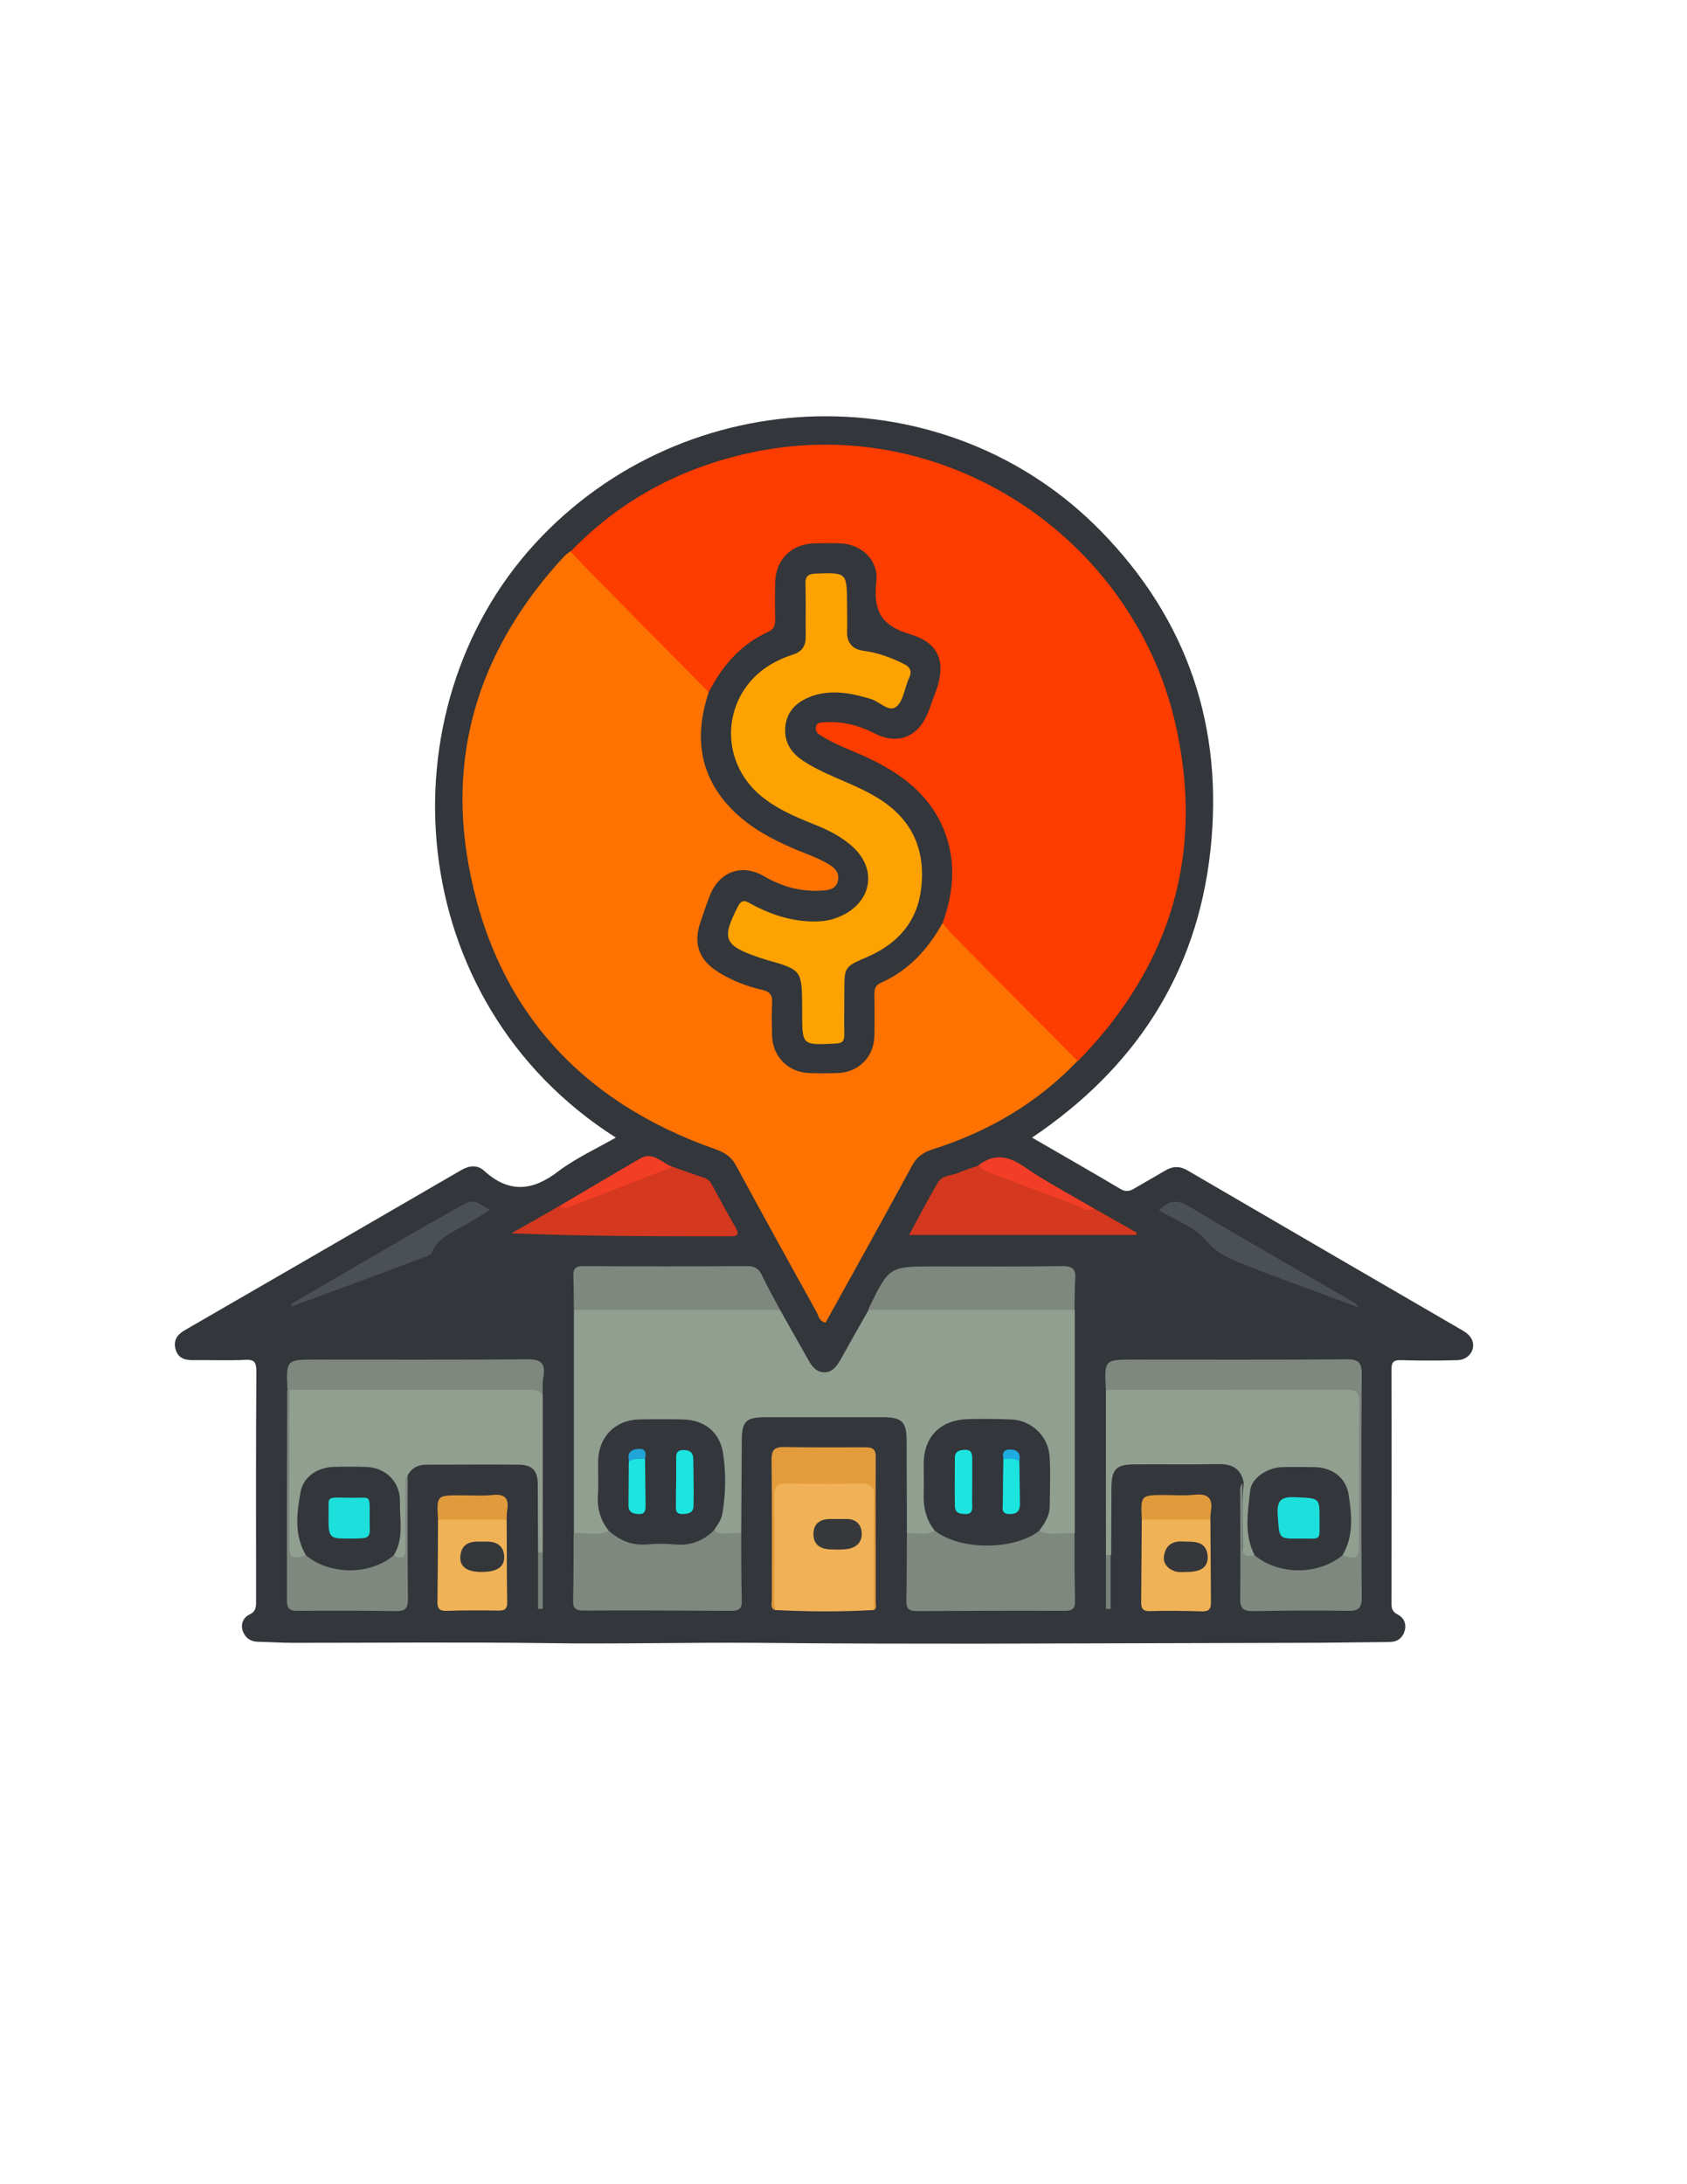 <?xml version="1.0" encoding="utf-8"?>
<!-- Generator: Adobe Illustrator 19.0.0, SVG Export Plug-In . SVG Version: 6.00 Build 0)  -->
<svg version="1.1" id="Calque_1" xmlns="http://www.w3.org/2000/svg" xmlns:xlink="http://www.w3.org/1999/xlink" x="0px" y="0px"
	 viewBox="0 0 612 792" style="enable-background:new 0 0 612 792;" xml:space="preserve">
<style type="text/css">
	.st0{fill:#33363A;}
	.st1{fill:#FD7200;}
	.st2{fill:#FD3C00;}
	.st3{fill:#919F91;}
	.st4{fill:#7F887F;}
	.st5{fill:#F0B157;}
	.st6{fill:#D4381E;}
	.st7{fill:#F0B257;}
	.st8{fill:#E39B3C;}
	.st9{fill:#4B5055;}
	.st10{fill:#E19A3C;}
	.st11{fill:#F23E26;}
	.st12{fill:#F33E26;}
	.st13{fill:#788279;}
	.st14{fill:#788079;}
	.st15{fill:#36383A;}
	.st16{fill:#34373A;}
	.st17{fill:#35373A;}
	.st18{fill:#FDA200;}
	.st19{fill:#1CE5E0;}
	.st20{fill:#1CE4DF;}
	.st21{fill:#1FAAE1;}
	.st22{fill:#21A4D7;}
	.st23{fill:#1DE0DD;}
</style>
<g>
	<path class="st0" d="M223.4,412.5c-77.8-49.5-84.8-155-29.3-215.4c54.8-59.6,149.2-61.9,205.3-4.5c31.5,32.2,44.6,71.2,39.7,115.9
		c-4.9,44.6-27.3,78.8-64.7,104c11,6.4,21.6,12.4,32.2,18.7c1.9,1.1,3.3,0.7,5-0.3c3.7-2.2,7.5-4.3,11.2-6.5c2.7-1.6,5.3-1.6,8,0
		c32.9,19.2,65.8,38.3,98.7,57.4c1.4,0.8,3,1.7,3.9,3c2.6,3.5,0,8.3-4.7,8.4c-6.8,0.2-13.7,0.2-20.5,0c-2.6-0.1-3.4,0.7-3.4,3.3
		c0.1,28.3,0,56.7,0,85c0,1.8,0.4,3,2.2,3.9c2.2,1.1,3.3,3.3,2.6,5.9c-0.8,2.7-2.7,4.1-5.6,4.1c-11.2,0.1-22.3,0.3-33.5,0.3
		c-37.8,0.1-75.6,0.2-113.4,0.3c-27.3,0-54.6,0-81.9-0.3c-25.8-0.2-51.6,0.5-77.4,0.1c-30.4-0.4-60.9-0.1-91.4-0.1
		c-4.3,0-8.6-0.3-13-0.4c-2.6-0.1-4.4-1.4-5.3-3.8c-0.9-2.5,0.1-4.9,2.3-6c2.4-1.1,2.5-2.7,2.5-4.8c0-27.8-0.1-55.7,0.1-83.5
		c0-3.3-0.8-4.3-4.1-4.1c-6.3,0.3-12.7,0-19,0.1c-3,0-5.3-0.8-6.2-3.9c-0.9-3.3,0.6-5.4,3.4-7c33.4-19.3,66.8-38.6,100.2-58
		c2.9-1.7,5.9-2,8.3,0.2c9.1,8.3,17.7,7.4,27.1,0.1C209,419.9,216.2,416.6,223.4,412.5z"/>
	<path class="st1" d="M390.9,384.7c-14.7,15.4-32.5,25.7-52.7,32.1c-3.4,1.1-5.7,2.8-7.4,6c-10.3,19-20.8,37.9-31.3,56.8
		c-2.4-0.5-2.6-2.6-3.4-4.1c-9.8-17.6-19.5-35.2-29.1-52.9c-1.7-3.2-4.1-4.7-7.5-5.9c-49.3-17.3-80.1-51.5-89.5-103
		c-7.8-42.8,5.2-80.1,34.6-111.9c0.7-0.7,1.5-1.3,2.3-1.9c2.2,0.4,3.3,2.1,4.7,3.5c14.1,14,28.2,28.1,42.2,42.2
		c1.7,1.7,3.8,3.3,4,6.1c-0.6,6.1-3.1,11.9-2.2,18.2c2,15.6,11.5,25.3,24.4,32.6c4.5,2.5,9.3,4.4,14.1,6.3c2.8,1.1,5.5,2.3,7.9,4.2
		c2.2,1.8,3.6,4,2.7,7c-0.8,2.8-3.2,3.8-5.7,4.1c-7.1,0.9-13.9-0.5-20.3-3.8c-10.6-5.6-17-3.2-21.3,8.2c-0.5,1.2-0.9,2.5-1.3,3.8
		c-3.6,10.9-1,16.9,9.5,21.6c3,1.4,6.1,2.6,9.4,3.4c4.4,1,6.5,3.5,6.3,8.2c-0.2,3.3-0.1,6.7,0,10c0.3,7.2,5.2,12,12.4,12.3
		c3.2,0.1,6.3,0.1,9.5,0c7.5-0.3,12.1-4.7,12.3-12.2c0.2-4.7,0-9.3,0.1-14c0-2.6,0.6-5,3.2-6.3c8.6-4.2,15.3-10.5,20.3-18.7
		c0.4-0.7,1.1-1.3,1.8-1.7c2.4-0.4,3.5,1.5,4.9,2.9c14.1,14,28.1,28.1,42.2,42.2C389.4,381.2,391.2,382.4,390.9,384.7z"/>
	<path class="st2" d="M257.1,251c-14.2-14.4-28.4-28.7-42.6-43.1c-2.6-2.6-5-5.3-7.5-7.9c18.2-18.9,40.4-30.6,66-36
		c70.3-14.8,137.9,31.5,153.3,98c10.9,47.1-1.4,88.2-35.3,122.8c-15.1-15.2-30.2-30.4-45.2-45.6c-1.4-1.4-2.6-3-3.9-4.5
		c-1.4-2.2-0.1-4.2,0.4-6.2c2.6-9.8,2.2-19.5-2.1-28.8c-4.7-10.1-12.9-16.8-22.6-21.8c-5.2-2.7-10.8-4.4-16-7.1
		c-3-1.5-7.4-2.9-6.2-7.3c1.2-4.3,5.6-2.5,8.7-2.6c4.4-0.1,8.4,1.6,12.4,3.4c9.4,4.4,15.7,1.8,19.4-7.8c1.1-2.8,2.3-5.5,3.1-8.4
		c1.9-7.1-0.4-12.4-6.8-15.9c-3.4-1.8-7-3.2-10.6-4.3c-3.3-1-4.8-3.3-4.8-6.7c0-3.3,0.1-6.7-0.1-10c-0.3-7.6-5.1-12.4-12.6-12.7
		c-2.7-0.1-5.3-0.1-8,0c-7.9,0.2-13,5-13.6,13c-0.3,4.2-0.1,8.3-0.1,12.5c0,2.9-0.9,5.2-3.6,6.6c-8.1,4.2-14.2,10.3-18.7,18.2
		C259.4,249.9,258.8,251.2,257.1,251z"/>
	<path class="st3" d="M329,556c0-11.2-0.1-22.3-0.1-33.5c0-6.8-1.6-8.6-8.4-8.6c-14.3,0-28.7,0-43,0c-6.9,0-8.4,1.5-8.4,8.6
		c-0.1,11.2-0.1,22.3-0.2,33.5c-3.4,2.1-6.9,2.3-10.2-0.2c-0.5-1.2-0.1-2.3,0.4-3.4c3.6-7.6,2.8-15.7,2.1-23.6
		c-0.8-8.2-5.7-11.9-14.1-12.5c-5-0.3-9.9-0.2-14.9,0.1c-8.3,0.5-13.5,5.1-13.6,13.5c-0.1,8.1-1.6,16.4,2.8,23.9
		c0.3,0.6,0.2,1.3-0.1,1.9c-4.3,2.7-8.7,2.5-13.1,0.2c0-27,0-54,0-80.9c1.9-1.8,4.3-1.6,6.6-1.6c20.5,0,41.1,0,61.6,0
		c2.4,0,4.6,0.2,6.6,1.6c3.3,5.9,6.7,11.8,10,17.7c1.4,2.6,3.1,5,6.3,4.9c2.9-0.1,4.4-2.5,5.8-4.9c3.3-5.9,6.6-11.8,10-17.7
		c1.7-1.2,3.6-1.5,5.7-1.5c19.1,0.1,38.3,0,57.4,0c3.9,0,8-0.5,11.7,1.5c0,27,0,53.9,0,80.9c-4.4,2.3-8.7,2.4-13.1-0.1
		c-0.3-0.6-0.5-1.3-0.2-1.9c4.4-7.4,2.9-15.5,2.8-23.4c-0.1-8.9-5.2-13.7-14-14.1c-4.8-0.3-9.6-0.3-14.4,0
		c-8.9,0.6-14,4.9-14.4,13.9c-0.4,7.8-1.2,15.7,2.6,23c0.4,0.7,0.4,1.6,0.1,2.4C335.9,558.4,332.5,558,329,556z"/>
	<path class="st3" d="M401.2,563.9c0-20,0-39.9,0-59.9c1.9-1.9,4.3-1.7,6.6-1.7c26.3,0,52.6-0.1,78.9,0c6.6,0,6.9,0.5,6.9,7.2
		c0,17,0,33.9,0,50.9c0,5.1-1,5.8-5.9,4.6c-1.6-1.4-1-3-0.4-4.6c1.9-5,1.6-10.1,1.3-15.2c-0.5-7.6-5-11.7-12.6-11.9
		c-3.3-0.1-6.6-0.1-9.9,0c-6.7,0.2-11.2,4.5-11.4,11.3c-0.1,5.6-0.6,11.3,0.7,16.8c0.3,1.1,0.6,2.3-0.7,3.1c-2.1,0.8-4,1.3-3.9-2
		c0.2-8.3-0.5-16.6,0.4-24.8c-1-5.2-4.2-6.9-9.3-6.8c-10.1,0.2-20.3,0-30.5,0.1c-6.5,0-8.1,1.8-8.2,8.3c0,8.2-0.1,16.3-0.1,24.5
		C402.3,564.6,401.7,564.6,401.2,563.9z"/>
	<path class="st3" d="M196.9,506c0,19,0,38,0,56.9c-0.6,0.6-1.1,0.6-1.7,0c0-8.2-0.1-16.3-0.1-24.5c0-5.2-2-7.3-7.2-7.3
		c-11-0.1-22,0-33,0c-3.1,0-5.5,1-7,3.9c-0.8,9-0.2,17.9-0.3,26.9c0,3.4-1,4.9-4.4,2.9c-1.3-1.5-0.4-3.1-0.1-4.7
		c1.1-5.8,0.8-11.6,0.3-17.4c-0.4-4.8-5-8.8-9.8-9.1c-3.8-0.3-7.6-0.2-11.5-0.1c-7.4,0.2-11.9,4.3-12.4,11.6
		c-0.4,5.1-0.7,10.3,1.1,15.3c0.6,1.5,1.3,3.2-0.3,4.6c-4.6,1.3-5.9,0.7-5.9-3.4c-0.1-18.9-0.1-37.9,0-56.8c0-0.3,0.2-0.6,0.4-0.9
		c2-1.6,4.4-1.4,6.7-1.4c25.8,0,51.6-0.1,77.5,0C192.1,502.4,195.7,501.7,196.9,506z"/>
	<path class="st4" d="M487,564c5.1,1.6,6,1.1,6-4.1c0-17.1-0.1-34.3,0.1-51.4c0-3.4-1-4.6-4.5-4.6c-29.1,0.1-58.2,0.1-87.4,0.1
		c-0.6-11-0.6-11,10.1-11c25.8,0,51.6,0.1,77.4-0.1c4.1,0,5.3,1.1,5.3,5.3c-0.2,27-0.2,53.9,0,80.9c0,4-1.1,5.1-5.1,5
		c-11.3-0.2-22.6-0.1-34,0.1c-3.5,0.1-5.1-0.6-5-4.6c0.2-12.5,0-25,0-37.5c0-1.5-0.3-3,0.8-4.3c0,7.6,0.3,15.1,0,22.7
		c-0.1,3.7,1.4,4.1,4.2,3.5c5.5,1.9,10.7,4.4,16.9,3.8c4.3-0.4,8.5-0.5,12.1-3.2C485,564,485.9,563.6,487,564z"/>
	<path class="st4" d="M377,555.1c4.2,2,8.6,0.4,12.8,0.9c0,8.1,0,16.3,0.2,24.4c0.1,2.8-0.9,3.7-3.7,3.7c-17.9-0.1-35.9,0-53.8,0.1
		c-2.8,0-3.8-1-3.7-3.8c0.2-8.1,0.1-16.3,0.2-24.4c3.3-0.5,6.9,1.1,10-1c0.3-0.1,0.7-0.3,1-0.1c6.6,4.7,14.1,3.6,21.5,3.8
		c4.6,0.1,8.9-0.3,12.7-3.1C375,554.9,376,554.5,377,555.1z"/>
	<path class="st4" d="M208.1,556c4.3-0.4,8.7,1.1,12.8-0.9c0.5-0.2,1-0.5,1.4-0.2c8.1,5.6,17.2,3.1,26,3.6c4.1,0.2,6.6-3.6,10.6-3.6
		c3.1,2.2,6.7,0.6,10,1c0,8.1,0,16.3,0.2,24.4c0.1,2.8-0.8,3.8-3.7,3.8c-17.9-0.1-35.9-0.2-53.8-0.1c-2.8,0-3.8-0.9-3.7-3.7
		C208.1,572.2,208.1,564.1,208.1,556z"/>
	<path class="st5" d="M317,583.8c-12,0.7-24,0.6-36,0c-1-8.9-0.2-17.9-0.4-26.9c-0.1-5.3,0.1-10.7-0.1-16c-0.1-3,1.3-4.4,4-4.5
		c9.7-0.3,19.3-0.3,29,0c2,0.1,4.1,0.7,4,3.4C317.2,554.6,318.1,569.2,317,583.8z"/>
	<path class="st6" d="M244,423.1c3.8,1.3,7.5,2.7,11.3,3.9c1.4,0.4,2.3,1.3,2.9,2.5c2.9,5.3,5.7,10.5,8.7,15.7
		c1.5,2.6,0.5,3.1-2,3.1c-26.3,0-52.6,0-79.4-1.1c5.9-3.3,11.7-6.6,17.6-10c7.4-2.1,14.5-5.3,21.7-7.9
		C231.1,427.1,237.2,423.9,244,423.1z"/>
	<path class="st6" d="M396.9,438.2c5.2,2.9,10.3,5.9,15.5,8.8c-0.1,0.3-0.1,0.5-0.2,0.8c-27.2,0-54.4,0-82.4,0
		c3.6-6.7,6.9-13,10.5-19.1c1.6-2.7,5-2.3,7.5-3.5c2.3-1,4.7-1.7,7-2.5c12.2,4.2,24.3,8.5,36.1,13.4
		C392.9,437,394.7,438.2,396.9,438.2z"/>
	<path class="st4" d="M389.8,475c-16.5,0-33,0-49.5,0c-8.4,0-16.9,0-25.3,0c0.1-0.3,0.2-0.6,0.3-0.9c7.3-14.9,7.3-14.9,24-14.9
		c15.4,0,30.9,0.1,46.3-0.1c3.5,0,4.7,1.1,4.5,4.5C389.8,467.4,389.9,471.2,389.8,475z"/>
	<path class="st4" d="M283,475c-24.9,0-49.9,0-74.8,0c-0.1-4.1,0-8.3-0.2-12.4c-0.1-2.5,0.8-3.5,3.4-3.5c19.9,0.1,39.8,0.1,59.8,0
		c2.2,0,3.8,0.7,4.9,2.7C278.3,466.3,280.6,470.6,283,475z"/>
	<path class="st4" d="M196.9,506c-1.5-2.5-3.9-2-6.2-2c-28.5,0-57.1,0-85.6,0c-0.3,0.5-0.6,0.5-0.8,0c-0.5-11-0.5-11,10.2-11
		c25.6,0,51.2,0.1,76.8-0.1c5-0.1,6.5,1.4,5.9,6.1C196.7,501.3,196.9,503.7,196.9,506z"/>
	<path class="st4" d="M104.2,504c0.3,0,0.6,0,0.8,0c0,18.5,0,36.9,0,55.4c0,5.7,0.4,6,6,4.6c0.5-0.2,1-0.3,1.5,0
		c9.6,5.4,19.2,5.5,28.9,0.1c0.4-0.2,1-0.2,1.5-0.1c2.7,1.4,4.3,1.2,4.2-2.5c-0.1-7.2-0.1-14.5,0-21.8c0-1.6-0.5-3.3,0.8-4.7
		c0,15-0.1,29.9,0.1,44.9c0,3.3-1,4.3-4.3,4.3c-12-0.2-23.9-0.2-35.9-0.1c-2.8,0-3.7-0.9-3.7-3.7C104.1,554.9,104.1,529.4,104.2,504
		z"/>
	<path class="st7" d="M183.8,551c0.1,9.9,0,19.9,0.2,29.8c0.1,2.8-1.1,3.3-3.5,3.2c-6.1-0.1-12.3-0.1-18.4,0.1
		c-2.7,0.1-3.5-0.9-3.4-3.4c0.1-9.9,0.2-19.9,0.2-29.8c5.2-3,11-1.2,16.4-1.5C178.2,549.3,181.3,548.8,183.8,551z"/>
	<path class="st7" d="M439.1,551c0.1,10,0.1,20,0.2,30c0,2.3-0.6,3.3-3.1,3.3c-6.3-0.2-12.7-0.3-19-0.1c-2.8,0.1-3.3-1.2-3.2-3.6
		c0.1-9.8,0.1-19.7,0.2-29.5c1.1-1.2,2.6-1.6,4.1-1.5C425.2,550,432.3,547.8,439.1,551z"/>
	<path class="st8" d="M317,583.8c0-13.6-0.2-27.3,0.1-40.9c0.1-4.1-1.3-5.1-5.1-5c-8.8,0.2-17.6,0.2-26.5,0c-3.5-0.1-4.6,1-4.6,4.5
		c0.2,13.8,0.1,27.6,0,41.4c-1.5-0.9-0.9-2.4-0.9-3.6c0-17,0.1-33.9-0.1-50.9c0-3.4,0.9-4.6,4.4-4.6c9.8,0.2,19.6,0.1,29.4,0.1
		c2.5,0,4,0.3,4,3.4c-0.1,17.8,0,35.6,0,53.4C317.9,582.5,317.9,583.4,317,583.8z"/>
	<path class="st9" d="M105.5,472.9c13-7.6,26-15.1,39-22.7c7-4.1,14.1-8.1,21.2-12.1c5.9-3.3,5.9-3.3,12,0.7
		c-2.8,1.7-5.5,3.3-8.1,4.9c-4.8,2.9-10.4,4.6-12.9,10.4c-0.4,0.9-1.8,1.4-2.9,1.8c-15.9,6-31.9,11.9-47.9,17.8
		C105.9,473.4,105.7,473.1,105.5,472.9z"/>
	<path class="st9" d="M420.5,438.9c3.9-4.4,7.3-3.7,11.8-0.9c19.6,11.8,39.5,23,59.3,34.5c0.3,0.1,0.4,0.5,1.2,1.6
		c-9.3-3.5-17.8-6.6-26.4-9.8c-4-1.5-8.1-2.9-12.1-4.6c-5.9-2.5-11.9-4-16.6-9.7C433.7,445,426.6,442.6,420.5,438.9z"/>
	<path class="st10" d="M183.8,551c-8.3,0-16.6,0-24.9,0c-0.5-8.8-0.5-8.8,8.3-8.8c3.8,0,7.7,0.3,11.4-0.1c4.5-0.5,6.1,1.1,5.4,5.5
		C183.8,548.7,183.9,549.9,183.8,551z"/>
	<path class="st10" d="M439.1,551c-8.3,0-16.6,0-24.9,0c-0.4-8.8-0.4-8.9,8.2-8.9c3.6,0,7.3,0.3,10.9-0.1c4.7-0.5,6.8,1.1,6,5.9
		C439.1,549,439.1,550,439.1,551z"/>
	<path class="st11" d="M396.9,438.2c-2.9,1.6-5-0.6-7.3-1.5c-9.5-3.4-18.9-7.1-28.3-10.6c-2.3-0.9-4.7-1.5-6.4-3.5
		c5.4-4.2,10.3-3.7,16.1,0.1C379.2,428.4,388.2,433.1,396.9,438.2z"/>
	<path class="st12" d="M244,423.1c-12.6,4.9-25.1,9.8-37.7,14.7c-1.1,0.4-2.3,0.5-3.2-0.6c9.7-5.7,19.4-11.5,29.1-17.1
		C237,417.3,240.1,421.8,244,423.1z"/>
	<path class="st13" d="M195.2,562.9c0.6,0,1.1,0,1.7,0c0,6.8,0,13.7,0,20.5c-0.6,0-1.1,0-1.7,0C195.2,576.7,195.2,569.8,195.2,562.9
		z"/>
	<path class="st14" d="M401.2,563.9c0.6,0,1.1,0,1.7,0c0,6.5,0,13,0,19.5c-0.6,0-1.1,0-1.7,0C401.2,577,401.2,570.5,401.2,563.9z"/>
	<path class="st0" d="M257.1,251c4.9-9.6,11.7-17.4,21.6-21.9c2.1-0.9,2.5-2.4,2.5-4.3c-0.1-4.5-0.1-9,0-13.5
		c0.2-8.5,6-14.2,14.6-14.3c2.8,0,5.7-0.1,8.5,0c8,0.1,14.5,5.9,13.6,13.9c-1.1,10.2,1.4,15.9,12.3,19.1
		c11.1,3.3,13.2,10.8,8.9,21.8c-0.8,2.2-1.6,4.4-2.4,6.5c-3.7,9.1-11.1,12-19.7,7.5c-5.7-2.9-11.5-4.3-17.8-3.9
		c-1.3,0.1-2.8-0.1-3.2,1.6c-0.4,1.6,0.6,2.5,1.8,3.2c4.8,3.1,10.1,5,15.3,7.3c13.1,5.9,24.4,13.8,29.7,27.9
		c4.1,10.9,3.1,21.9-0.8,32.7c-5.3,9.5-12.3,17.3-22.5,21.8c-2.1,0.9-2.3,2.4-2.3,4.4c0.1,5,0.1,10,0,15
		c-0.2,7.5-5.8,13.1-13.4,13.3c-3.3,0.1-6.7,0.1-10,0c-7.7-0.1-13.5-5.9-13.7-13.5c-0.1-4-0.2-8,0-12c0.2-2.9-1-4.1-3.7-4.7
		c-5.7-1.3-11.1-3.4-16.1-6.6c-6.7-4.2-8.8-10.1-6.3-17.6c1.1-3.3,2.2-6.6,3.5-9.9c3.4-8.8,11.7-11.8,19.8-7
		c6.7,3.9,13.7,5.7,21.5,5.1c2.3-0.2,4.4-0.7,5.1-3.2c0.7-2.6-0.4-4.5-2.6-5.9c-3.9-2.5-8.4-4-12.7-5.8c-9.4-4-18.3-8.8-25.1-16.7
		C253.1,279.2,252.3,265.5,257.1,251z"/>
	<path class="st0" d="M377,555.1c-9.3,7.2-29.1,7.1-38-0.2c-2.9-3.7-4-7.9-3.9-12.6c0.1-4,0-8,0-12c0.2-9.5,6.2-15.3,15.6-15.7
		c5.3-0.2,10.6-0.1,15.9,0.1c7.7,0.2,13.9,6.2,14.2,13.9c0.3,5.8,0.1,11.6,0,17.4C380.9,549.6,378.9,552.4,377,555.1z"/>
	<path class="st0" d="M259,554.9c-4,4-8.8,5.7-14.5,5.1c-3.1-0.3-6.3-0.3-9.5,0c-5.5,0.5-10.1-1.3-14.1-4.9c-3.1-3.8-4.3-8.1-4-13
		c0.3-4.1,0-8.3,0.1-12.5c0.2-8.6,6.2-14.7,14.8-14.9c5.3-0.1,10.6-0.1,15.8,0c7.8,0.1,13.5,4.5,14.7,12.2c1.1,7.2,1,14.5-0.2,21.8
		C261.7,551.2,260.2,553,259,554.9z"/>
	<path class="st0" d="M487,564c-8.9,7.2-23,7.2-31.8,0c-4-7.5-2.5-15.6-1.7-23.4c0.5-4.8,6.5-8.5,11.5-8.6c4-0.1,8-0.1,12,0
		c6.1,0.1,11.2,3.7,12.2,9.7C490.4,549.2,491.2,556.9,487,564z"/>
	<path class="st0" d="M142.8,564c-8.6,7.2-23,7.2-31.8,0c-4.3-7.3-3.4-15.1-2-22.8c1-5.8,6.2-9.1,12-9.3c3.8-0.1,7.7-0.1,11.5,0
		c7.3,0.1,12.7,5.3,12.6,12.6C144.9,551,146.7,557.9,142.8,564z"/>
	<path class="st15" d="M303.7,550.8c1.2,0,2.3,0,3.5,0c3.2,0,5.1,1.8,5.4,4.8c0.3,3.2-1.6,5.4-4.8,6c-2.3,0.4-4.6,0.3-6.9,0.2
		c-3.4-0.2-5.8-1.8-5.8-5.5c0-3.9,2.4-5.5,6.2-5.5C302,550.8,302.8,550.8,303.7,550.8z"/>
	<path class="st16" d="M174.6,570c-5.2,0-7.9-1.9-7.6-5.7c0.4-4.6,3.6-5.5,7.5-5.3c0.8,0,1.7,0,2.5,0c3.8,0.1,6,2.1,5.9,5.9
		C182.8,568.4,180,570,174.6,570z"/>
	<path class="st17" d="M430.2,559c4.3-0.1,7.6,0.6,7.9,5.3c0.2,3.9-2.3,5.7-7.6,5.7c-1.5,0-3.1,0.2-4.4-0.3c-2.8-1-4.5-3.2-3.7-6.2
		C423.4,559.1,426.9,558.7,430.2,559z"/>
	<path class="st18" d="M291,365.3c-0.1-13.6-0.1-13.6-13.1-17.3c-1-0.3-1.9-0.6-2.8-0.9c-12.5-4.3-13.4-6.7-7.4-18.4
		c1.6-3.2,3.3-1.7,5.2-0.7c7.5,4,15.3,6.4,23.9,6.1c3.6-0.1,6.9-1.1,10-2.8c9.6-5.5,10.9-16.2,3-23.8c-4.2-4-9.2-6.5-14.5-8.6
		c-7.3-2.9-14.5-6-20.4-11.3c-15.2-13.9-12.1-37.9,6.2-47.5c2.1-1.1,4.2-2,6.4-2.7c3.4-1,4.8-3.1,4.8-6.6c-0.1-6.3,0.1-12.7-0.1-19
		c-0.1-2.7,0.8-3.7,3.7-3.8c11.3-0.4,11.3-0.5,11.4,11c0,3.3,0.1,6.7,0,10c-0.1,4.3,2.1,6.5,6.1,7c5.2,0.7,10,2.5,14.6,4.8
		c2.2,1.1,2.9,2.6,1.9,4.8c-0.1,0.3-0.3,0.6-0.4,0.9c-1.4,3.4-1.9,7.9-4.4,9.8c-2.7,2.1-6.1-2-9.3-2.9c-6.8-2-13.6-3.4-20.6-1.2
		c-5.1,1.7-9.3,4.7-10.2,10.5c-0.9,6,1.8,10.3,6.7,13.4c4.5,2.9,9.4,5,14.3,7.1c4.9,2.1,9.7,4.3,14.2,7.3
		c11.2,7.6,15.5,18.3,14,31.5c-1.4,12.2-8.5,20.2-19.6,25c-8.3,3.6-8.3,3.5-8.3,12.7c0,5.2-0.1,10.3,0,15.5c0,2.4-0.8,3.1-3.2,3.2
		C291,379,291,379.1,291,367.3C291,366.7,291,366,291,365.3z"/>
	<path class="st19" d="M352.7,538c0,2.6-0.1,5.3,0,7.9c0.1,1.9-0.3,3.2-2.6,3.1c-2.1,0-3.7-0.6-3.7-2.9c-0.1-5.8,0-11.6,0-17.4
		c0-2.4,1.5-2.9,3.7-3c2.4,0,2.6,1.5,2.6,3.3C352.7,532,352.7,535,352.7,538C352.7,538,352.7,538,352.7,538z"/>
	<path class="st20" d="M369.8,529.9c0.1,5,0.1,10,0.2,15c0.1,2.6-0.7,4.1-3.6,4.1c-3.4,0.1-2.6-2.3-2.6-4.1c0-5.3,0.1-10.6,0.2-15.9
		C366.2,527.5,368.2,527.2,369.8,529.9z"/>
	<path class="st21" d="M369.8,529.9c-1.8-1.3-3.8-0.9-5.8-1c-0.5-2.2,0.2-3.4,2.7-3.3C369.6,525.8,370.2,527.4,369.8,529.9z"/>
	<path class="st19" d="M245.3,537.7c0-2.8,0-5.6,0-8.4c0-1.6-0.2-3.4,2.4-3.5c2.5-0.1,3.8,0.9,3.8,3.3c0.1,5.6,0.2,11.2,0.1,16.8
		c0,2.6-1.8,3.1-4.1,3.1c-2.6,0-2.3-1.8-2.3-3.4C245.2,543,245.2,540.3,245.3,537.7C245.2,537.7,245.3,537.7,245.3,537.7z"/>
	<path class="st20" d="M234,529c0.1,5.6,0.1,11.3,0.2,16.9c0,1.9-0.2,3.2-2.6,3.1c-2.1-0.1-3.6-0.7-3.6-3.1c0-5.3,0.1-10.6,0.1-15.9
		C229.8,527.3,231.8,527.5,234,529z"/>
	<path class="st22" d="M234,529c-2,0.1-4.1-0.3-5.8,1c-0.7-2.9,0.4-4.5,3.4-4.6C234.5,525.2,234.4,527,234,529z"/>
	<path class="st23" d="M478.7,550.7c-0.1,8.5,1.1,7.1-7.6,7.2c-7.4,0.1-7,0-7.6-8.9c-0.3-5.4,1.7-6.3,6.5-6.1
		C478.7,543.3,478.7,543,478.7,550.7z"/>
	<path class="st23" d="M126.8,557.9c-7.6,0-7.7,0-7.6-9.2c0.1-6.8-1.3-5.6,9.6-5.6c6.2,0,5.2-1.3,5.3,9.5
		C134.3,557.9,134.2,557.9,126.8,557.9z"/>
</g>
</svg>
